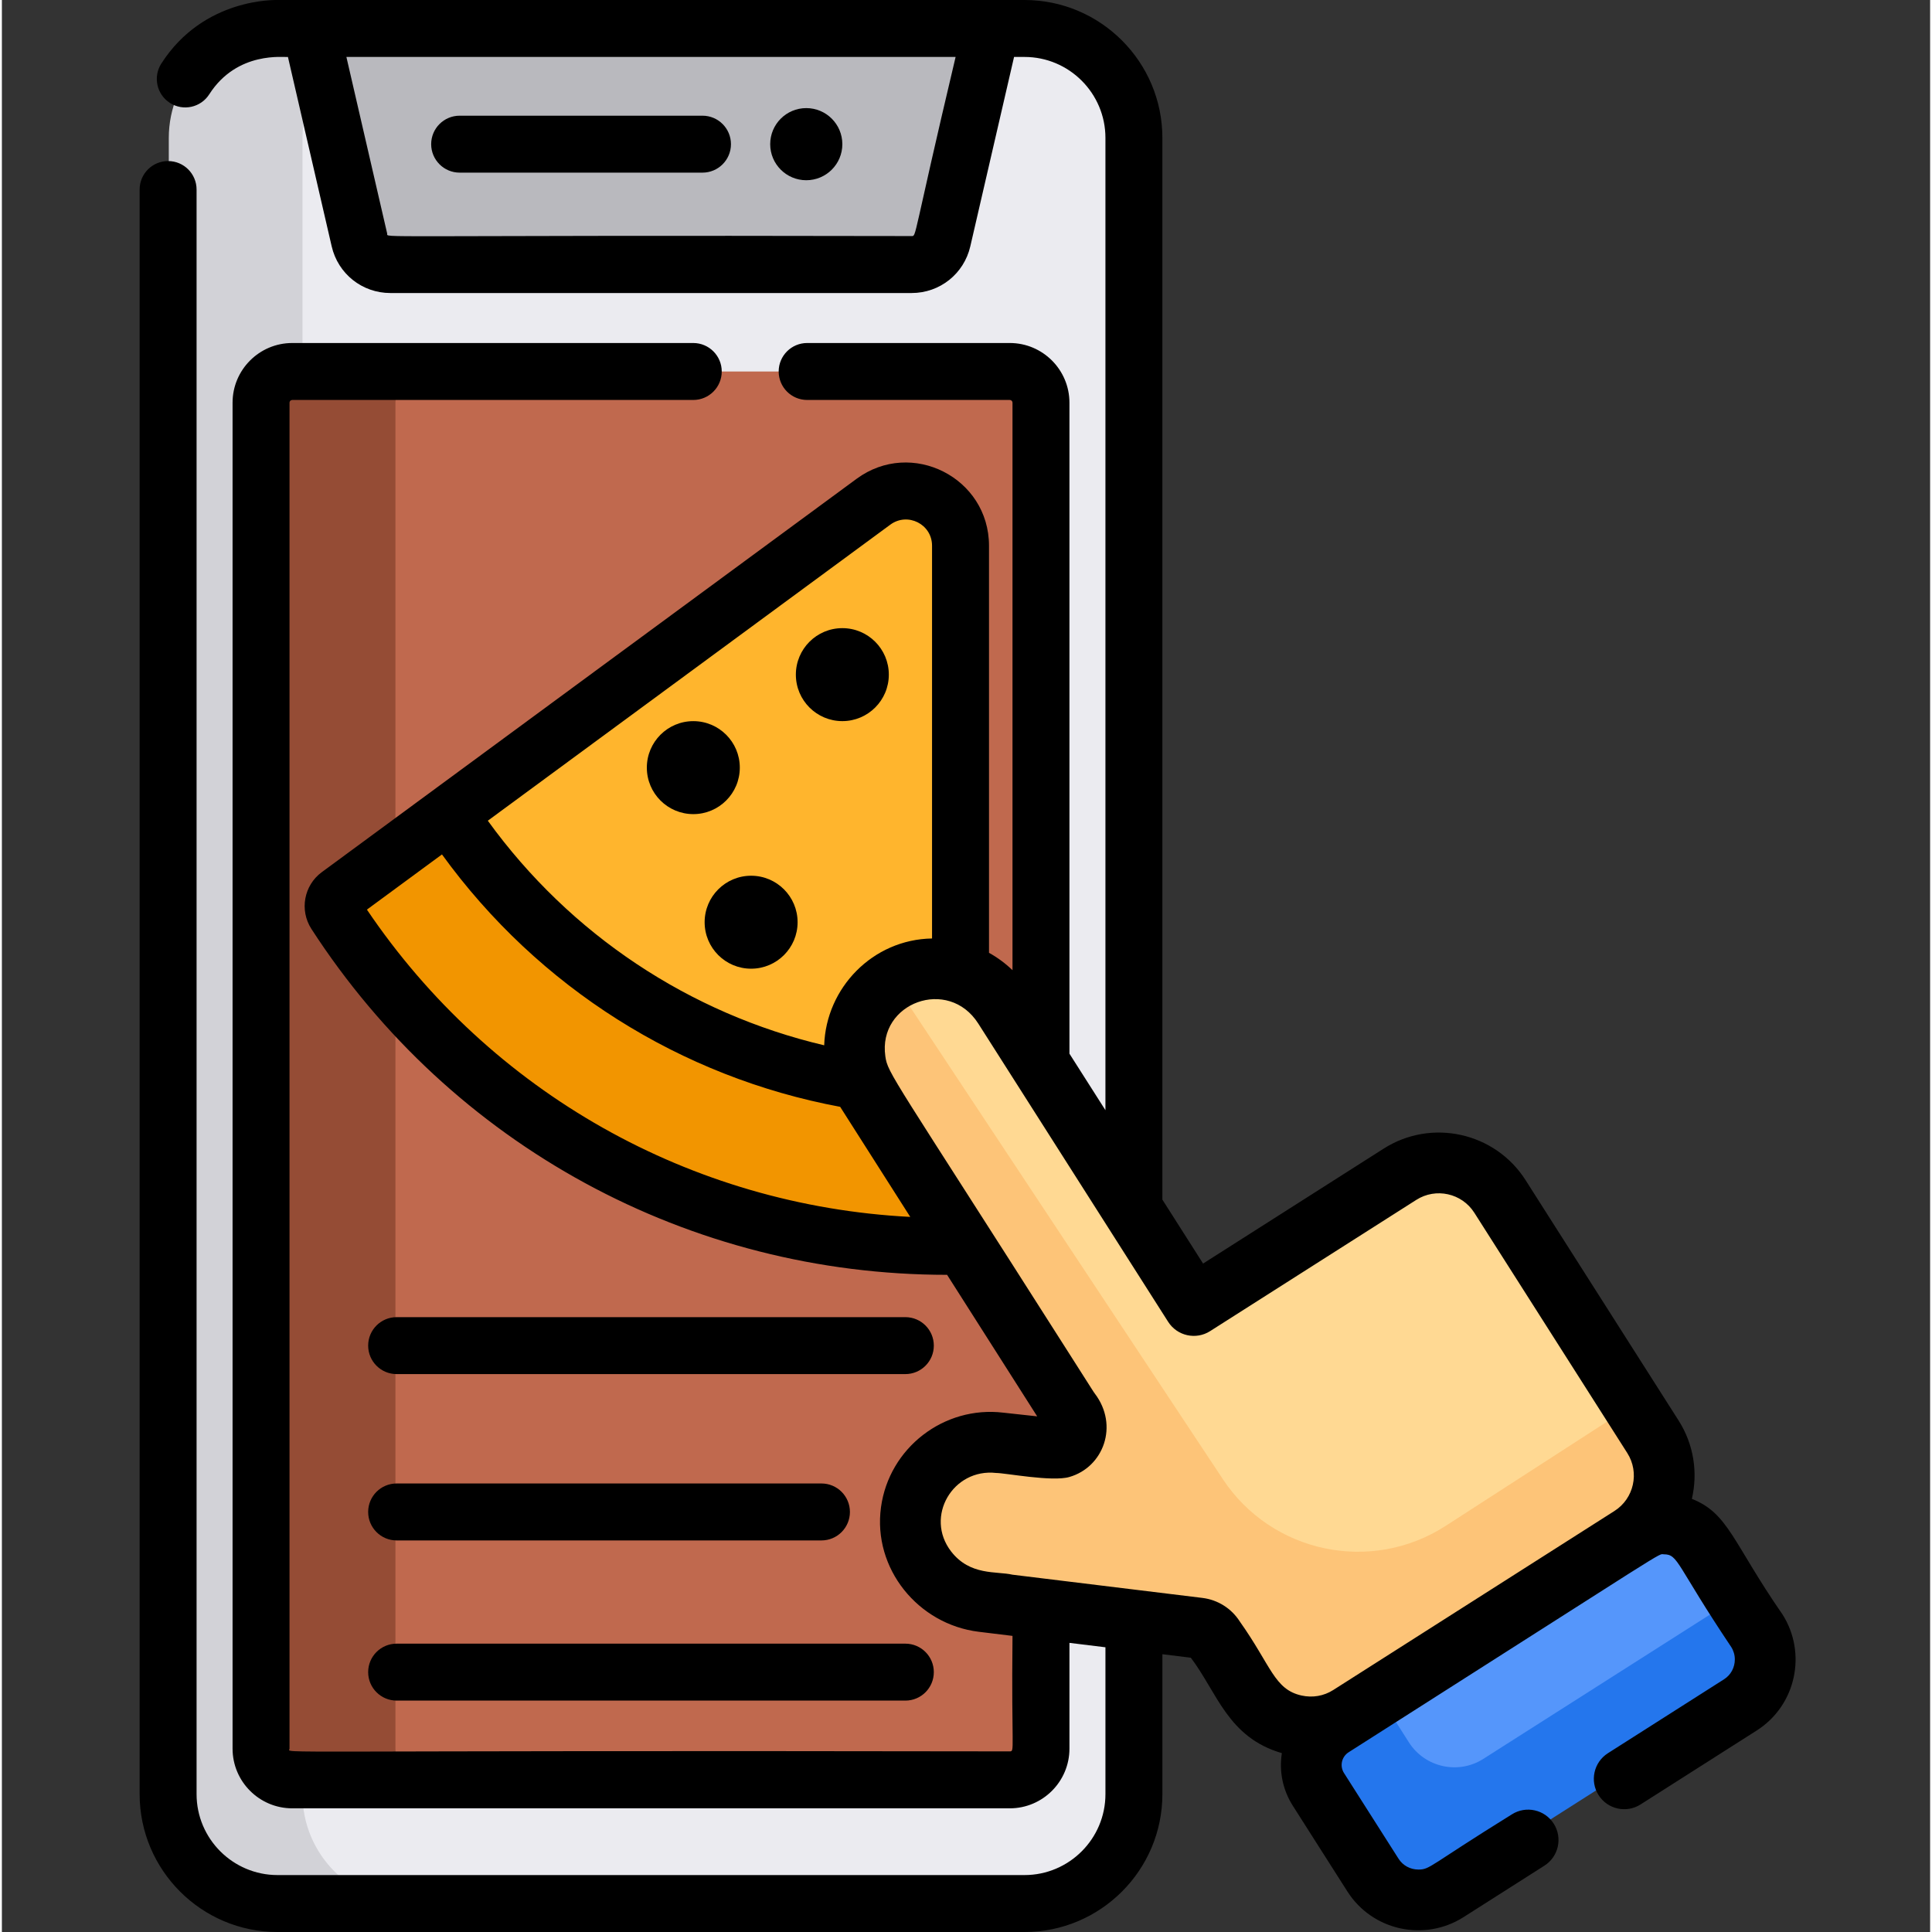 <svg height="512pt" viewBox="-36 0 511 512" width="512pt" xmlns="http://www.w3.org/2000/svg"><rect x="-36" y="0" width="511" height="512" fill="#333333" stroke="none"/><path d="m264.172 36.57v438.906c0 16-12.98 28.98-28.996 28.98h-197.953c-16.016 0-28.992-12.98-28.992-28.98v-438.906c0-16.004 12.977-28.984 28.992-28.984h197.953c16.016 0 28.996 12.98 28.996 28.984zm0 0" fill="#d2d2d7"/><path d="m264.172 36.57v438.906c0 16-12.98 28.98-28.996 28.98h-162.52c-16.016 0-28.996-12.98-28.996-28.98v-438.906c0-16.004 12.98-28.984 28.996-28.984h162.52c16.016 0 28.996 12.98 28.996 28.984zm0 0" fill="#ebebf0"/><path d="m45.996 7.582 12.941 56.031c.883 3.82 4.285 6.523 8.203 6.523h138.121c3.922 0 7.324-2.703 8.203-6.523l12.941-56.031c-37.473 0-143.004 0-180.41 0zm0 0" fill="#b9b9be"/><path d="m239.547 106.746v356.668c0 4.574-3.711 8.27-8.27 8.27h-190.145c-4.57 0-8.266-3.695-8.266-8.27v-356.668c0-4.57 3.695-8.27 8.266-8.27h190.145c4.559 0 8.27 3.699 8.27 8.27zm0 0" fill="#954c35"/><path d="m239.547 106.746v356.668c0 4.574-3.711 8.27-8.27 8.27h-154.715c-4.57 0-8.266-3.695-8.266-8.27v-356.668c0-4.57 3.695-8.27 8.266-8.27h154.715c4.559 0 8.27 3.699 8.27 8.27zm0 0" fill="#c0694e"/><path d="m52.363 242.082c-1.039-1.605-.664-3.742.879-4.875l29.168-21.453 112.574-82.797c9.566-7.035 23.066-.207 23.066 11.664v182.07c0 1.98-1.621 3.598-3.602 3.598h-.02c-67.949 0-127.695-35.125-162.066-88.207zm0 0" fill="#f29500"/><path d="m82.41 215.754 112.578-82.797c9.562-7.035 23.062-.207 23.062 11.664v144.035c-.004.004-.004.004-.008.008-56.73.234-106.691-28.82-135.633-72.91zm0 0" fill="#ffb52d"/><path d="m395.652 407.227-74.512 47.438c-8.902 5.664-20.816 3.016-26.488-5.875l-9.387-14.762c-.906-1.43-2.406-2.363-4.086-2.574l-57.359-7.012c-11.711-1.441-20.473-12.234-18.883-23.926 1.551-11.398 12.082-19.551 23.543-18.152l13.965 1.512c3.562.391 6.277-2.477 6.277-5.625 0-3.109 2.512 2.953-55.465-88.738-6.359-10-3.312-23.402 6.801-29.648.414-.25.836-.492 1.266-.723 9.902-5.242 22.207-1.66 28.223 7.785l50.316 79.051 54.648-34.793c8.906-5.664 20.828-3.02 26.492 5.875l35.191 55.297 5.344 8.391c5.664 8.895 3.016 20.816-5.887 26.48zm0 0" fill="#fdc478"/><path d="m424.707 450.137-77.699 49.469c-6.609 4.203-15.453 2.242-19.668-4.367l-14.457-22.719c-3.574-5.613-1.922-13.047 3.691-16.621l11.801-7.512 69.621-44.32c5.605-3.57 13.051-1.922 16.621 3.691l9.707 15.242 4.75 7.465c4.207 6.613 2.246 15.465-4.367 19.672zm0 0" fill="#2476ed"/><path d="m424.324 423-67.758 43.141c-6.609 4.207-15.453 2.234-19.668-4.363l-8.523-13.391 69.621-44.32c5.605-3.57 13.051-1.922 16.621 3.691zm0 0" fill="#5596fb"/><path d="m396.195 372.355-49.57 32.012c-19.738 12.75-46.066 7.234-59.047-12.355l-87.52-132.148c.414-.25.836-.492 1.266-.723 9.902-5.242 22.207-1.66 28.223 7.785l50.316 79.051 54.648-34.793c8.906-5.664 20.828-3.02 26.492 5.875zm0 0" fill="#ffd993"/><path d="m229.395 374.367c-.035-.004-.031-.004 0 0zm0 0"/><path d="m435.867 427.824c-13.191-19.059-14.289-26.773-24.004-30.609 1.602-6.883.555-14.379-3.535-20.793l-40.535-63.676c-8.066-12.668-24.93-16.422-37.605-8.352l-47.859 30.465-10.785-16.945v-281.371c0-20.152-16.391-36.543-36.543-36.543-213.348 0-128.367 0-197.957 0-.129.031-19.484-.809-30.797 16.852-2.246 3.512-1.219 8.18 2.281 10.422 3.512 2.254 8.18 1.23 10.426-2.281 7.457-11.633 20.016-9.715 20.852-9.902l11.594 50.188c1.68 7.285 8.078 12.375 15.555 12.375h138.133c7.477 0 13.871-5.09 15.555-12.375l11.594-50.188h2.766c11.832 0 21.449 9.621 21.449 21.453v257.668l-9.539-14.98v-172.516c0-8.723-7.09-15.816-15.812-15.816h-53.695c-4.168 0-7.547 3.383-7.547 7.547 0 4.164 3.379 7.547 7.547 7.547h53.695c.402 0 .723.32.723.723v150.391c-1.891-1.82-3.984-3.359-6.227-4.605v-107.875c0-18.043-20.535-28.445-35.082-17.746-133.621 98.277 10.656-7.848-141.738 104.25-4.734 3.48-5.961 10.074-2.746 15.051 37.164 57.398 100.113 91.656 168.418 91.656h.039c.773 1.215 23.234 36.496 23.875 37.508-.098-.012-8.469-.922-8.965-.977-15.746-1.891-30.293 9.336-32.426 25.062-2.227 16.293 9.859 31.031 25.879 33l8.973 1.094c-.32 30.379.668 30.605-.723 30.605-202.301-.34-190.879.715-190.879-.723v-356.691c0-.402.324-.723.727-.723h106.273c4.164 0 7.547-3.383 7.547-7.547 0-4.164-3.383-7.547-7.547-7.547h-106.273c-8.723 0-15.816 7.094-15.816 15.816v356.691c0 8.723 7.094 15.816 15.816 15.816h190.152c8.723 0 15.812-7.094 15.812-15.816v-28.031l9.539 1.168v38.914c0 11.832-9.617 21.453-21.449 21.453h-197.957c-11.832 0-21.453-9.621-21.453-21.453v-425.234c0-4.164-3.379-7.543-7.543-7.543-4.176 0-7.547 3.379-7.547 7.543v425.234c0 20.152 16.391 36.543 36.543 36.543h197.957c20.152 0 36.543-16.391 36.543-36.543v-37.074l7.535.926c7.023 9.273 9.797 21.125 24.125 25.285-.789 5.035.332 9.902 2.891 13.926l14.461 22.715c6.684 10.504 20.543 13.348 30.777 6.832l21.457-13.656c3.75-2.391 4.855-7.363 2.469-11.113-2.387-3.75-7.363-4.855-11.113-2.469-21.969 13.621-21.621 14.617-24.746 14.617-2.16 0-4.129-1.066-5.266-2.855l-14.461-22.715c-1.191-1.871-.633-4.332 1.223-5.512 87.766-55.863 81.75-52.457 83.551-52.457 3.867 0 3.18 2.688 17.84 24.562.625.984.957 2.121.957 3.289 0 2.16-1.066 4.129-2.855 5.266l-30.781 19.594c-3.75 2.391-4.855 7.363-2.469 11.113 2.391 3.75 7.363 4.855 11.113 2.469l30.781-19.594c10.504-6.688 13.352-20.543 6.836-30.781zm-230.781-365.266c-146.758-.293-138.68.633-138.984-.676l-10.805-46.793h161.449c-11.492 48.48-10.324 47.469-11.66 47.469zm-5.633 76.473c4.578-3.359 11.047-.129 11.047 5.594v104.082c-15.719.25-28.09 13.094-28.582 28.309-35.586-8.379-67.246-29.266-89.141-59.52zm-138.719 102.027 19.891-14.629c25.605 35.344 63.355 59.027 105.539 66.895.18.305-1.461-2.281 18.562 29.168-58.152-2.996-111.203-32.898-143.992-81.434zm330.602 159.375-74.512 47.438c-2.492 1.59-5.473 2.102-8.391 1.461-7.25-1.602-8.039-7.867-16.379-19.629-2.211-3.461-5.816-5.734-9.898-6.238-.105-.012-31.035-3.793-50.336-6.156-4.242-.984-11.23.348-16.27-6.168-7.09-9.215.496-22.086 11.953-20.789 2.414 0 14.875 2.406 19.406 1.059 9.039-2.602 13.145-13.648 6.734-22.094-.664-.926.434.703-6.734-10.516-47.062-73.949-48.133-74.262-48.785-78.875-2.035-14.191 16.699-21.121 24.629-8.672 8.086 12.691 50.086 78.672 50.316 79.035 2.395 3.762 7.375 4.859 11.117 2.477l54.652-34.789c5.18-3.301 12.07-1.773 15.371 3.41l40.535 63.676c3.301 5.18 1.773 12.082-3.41 15.371zm0 0"/><path d="m85.312 45.75h64.352c4.168 0 7.547-3.379 7.547-7.543 0-4.168-3.379-7.547-7.547-7.547h-64.352c-4.168 0-7.547 3.379-7.547 7.547 0 4.164 3.379 7.543 7.547 7.543zm0 0"/><path d="m186.73 38.207c0 5.277-4.281 9.555-9.559 9.555-5.281 0-9.559-4.277-9.559-9.555 0-5.281 4.277-9.559 9.559-9.559 5.277 0 9.559 4.277 9.559 9.559zm0 0"/><path d="m159.555 203.43c0 6.805-5.516 12.32-12.316 12.32-6.805 0-12.32-5.516-12.32-12.32 0-6.805 5.516-12.32 12.32-12.32 6.801 0 12.316 5.516 12.316 12.32zm0 0"/><path d="m199.047 178.785c0 6.805-5.516 12.32-12.316 12.32-6.805 0-12.32-5.516-12.32-12.32 0-6.805 5.516-12.32 12.32-12.32 6.801 0 12.316 5.516 12.316 12.32zm0 0"/><path d="m174.871 244.398c0 6.801-5.516 12.316-12.316 12.316-6.805 0-12.32-5.516-12.32-12.316 0-6.805 5.516-12.32 12.32-12.32 6.801 0 12.316 5.516 12.316 12.32zm0 0"/><path d="m68.613 364.148h134.816c4.168 0 7.543-3.379 7.543-7.547 0-4.164-3.375-7.543-7.543-7.543h-134.816c-4.168 0-7.547 3.379-7.547 7.543 0 4.168 3.379 7.547 7.547 7.547zm0 0"/><path d="m68.613 408.23h112.582c4.164 0 7.543-3.379 7.543-7.547 0-4.168-3.379-7.547-7.543-7.547h-112.582c-4.168 0-7.547 3.379-7.547 7.547 0 4.168 3.379 7.547 7.547 7.547zm0 0"/><path d="m68.613 450.676h134.816c4.168 0 7.543-3.375 7.543-7.543 0-4.168-3.375-7.547-7.543-7.547h-134.816c-4.168 0-7.547 3.379-7.547 7.547 0 4.168 3.379 7.543 7.547 7.543zm0 0"/></svg>